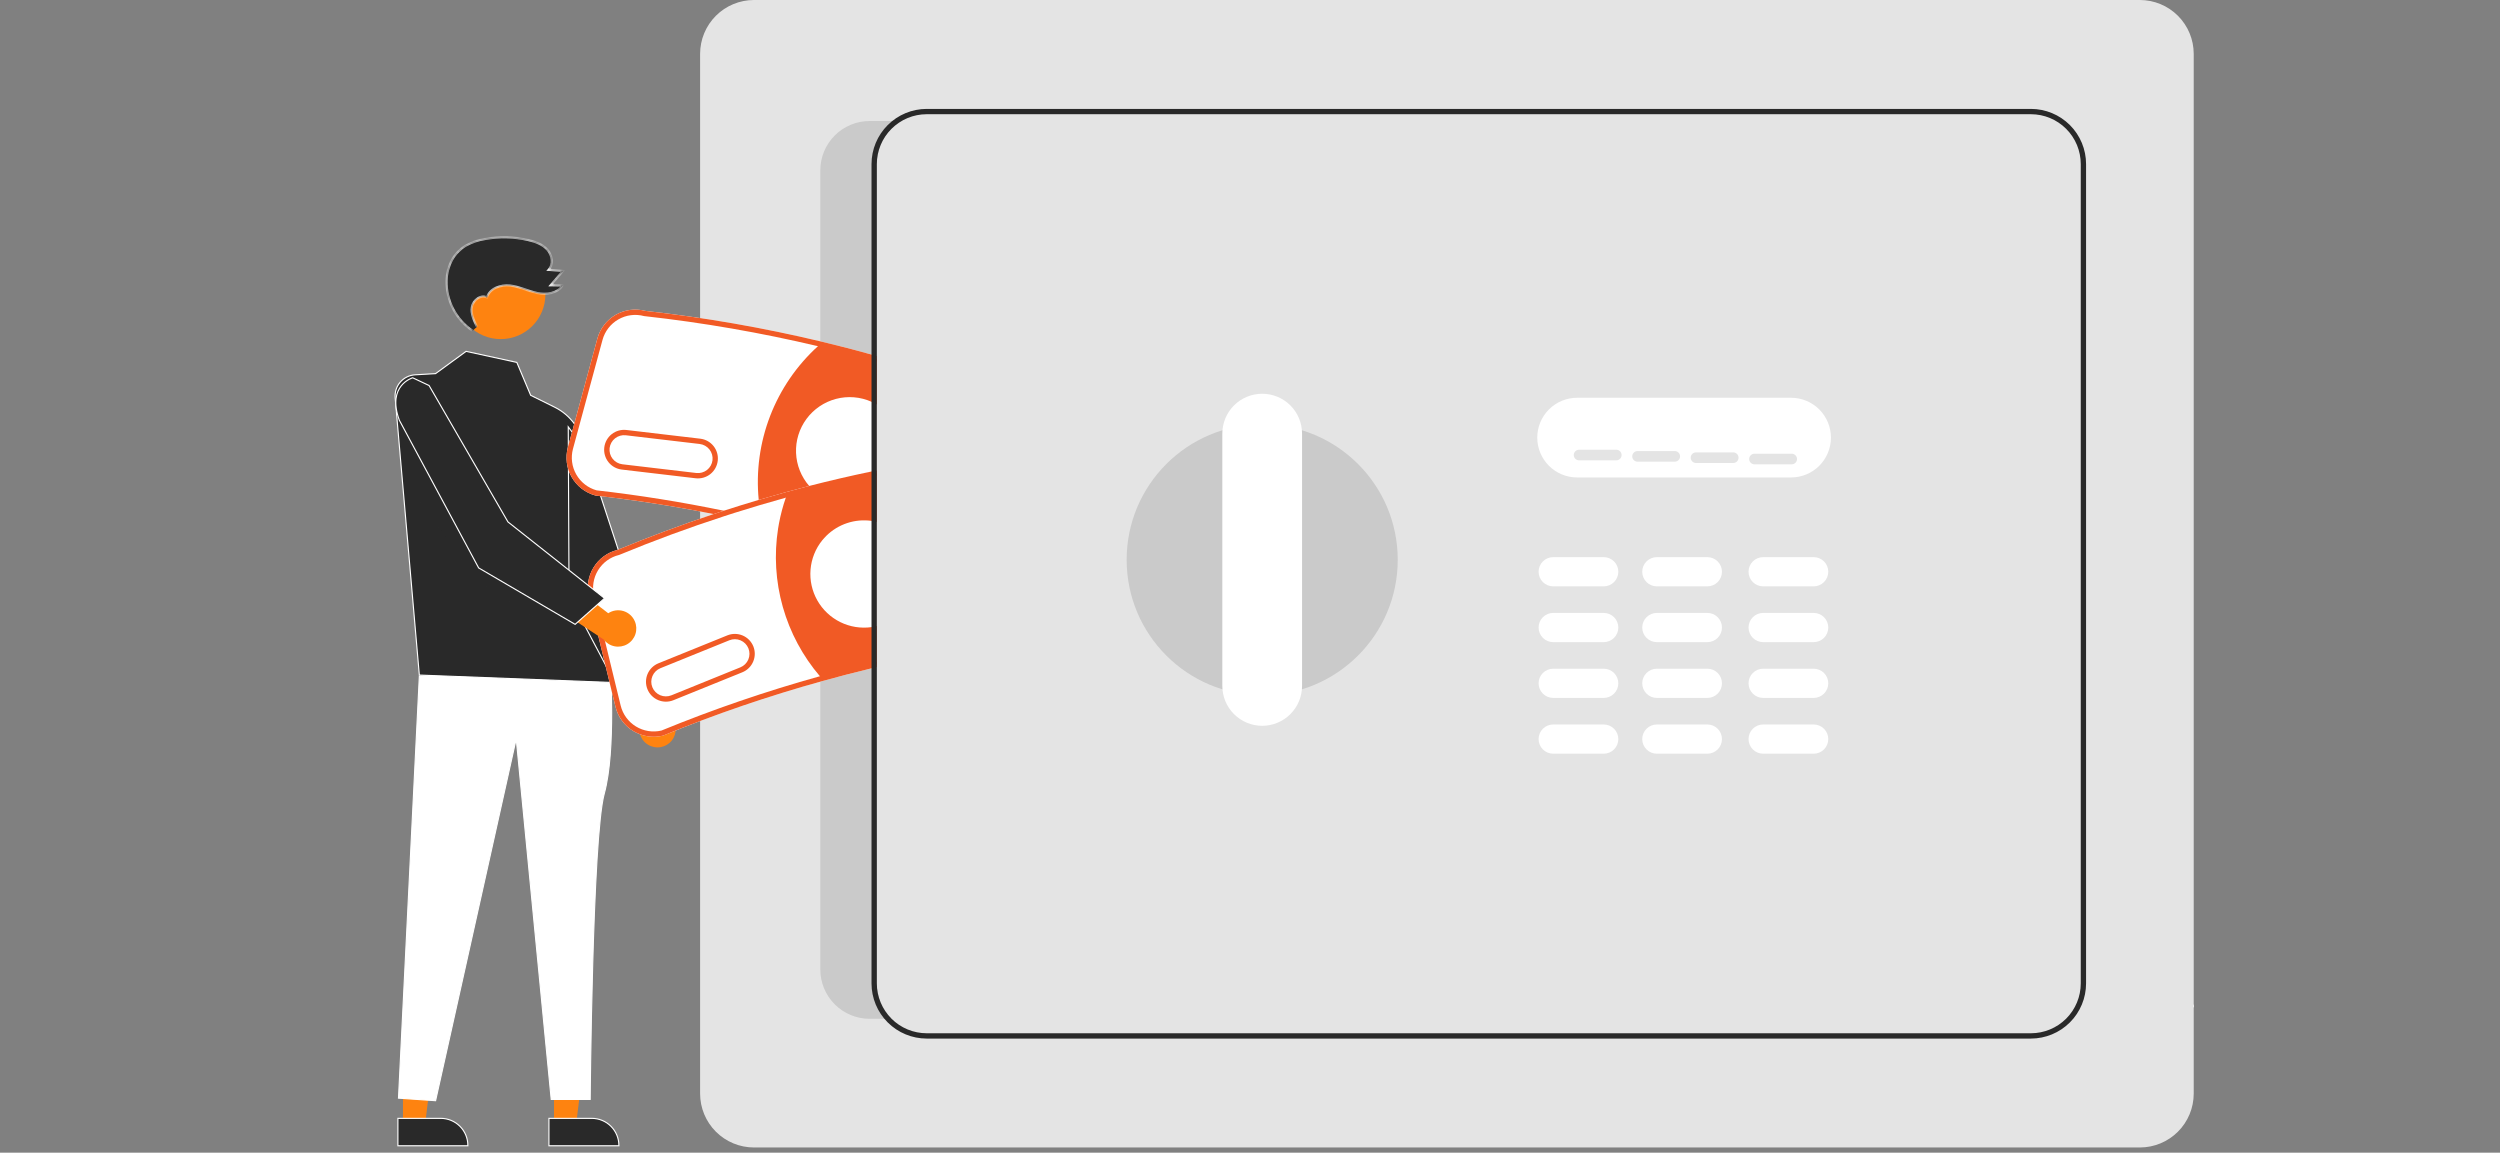 <svg width="668" height="308" viewBox="0 0 668 308" fill="none" xmlns="http://www.w3.org/2000/svg">
<rect x="0" y="0" width="668" height="308" fill="#808080" stroke="none"/>
<path d="M586.181 268.617C583.268 263.991 582.207 258.437 583.209 253.063C583.309 252.531 582.477 252.404 582.377 252.936C581.345 258.53 582.461 264.307 585.502 269.115C585.793 269.573 586.469 269.073 586.181 268.617Z" fill="white"/>
<path d="M173.166 198.993C172.561 198.629 172.043 198.137 171.649 197.551C171.254 196.965 170.993 196.3 170.884 195.603C170.775 194.906 170.82 194.193 171.016 193.515C171.212 192.837 171.555 192.21 172.02 191.678L163.512 176.774L172.415 177.349L179.129 191.414C179.971 192.254 180.475 193.373 180.546 194.559C180.617 195.745 180.251 196.917 179.516 197.851C178.781 198.785 177.728 199.417 176.558 199.628C175.388 199.838 174.181 199.612 173.166 198.993Z" fill="#FE8310"/>
<path d="M107.673 300.594H113.563L116.365 277.888L107.672 277.888L107.673 300.594Z" fill="#FE8310"/>
<path d="M106.32 306.151L106.32 298.823L117.77 298.822C119.69 298.822 121.533 299.585 122.891 300.943C124.249 302.3 125.012 304.141 125.012 306.06V306.151L106.32 306.151Z" fill="#292929" stroke="white" stroke-width="0.3"/>
<path d="M148.029 300.594H153.919L156.721 277.888L148.027 277.888L148.029 300.594Z" fill="#FE8310"/>
<path d="M146.676 306.151L146.675 298.823L158.125 298.822C160.046 298.822 161.888 299.585 163.246 300.943C164.605 302.3 165.368 304.141 165.368 306.06V306.151L146.676 306.151Z" fill="#292929" stroke="white" stroke-width="0.3"/>
<path d="M116.389 294.106L106.477 293.425L112.05 180.663L163.036 177.574C163.038 177.606 163.04 177.644 163.043 177.686C163.054 177.858 163.07 178.111 163.089 178.437C163.127 179.09 163.178 180.035 163.229 181.206C163.331 183.548 163.433 186.791 163.436 190.396C163.443 197.612 163.049 206.262 161.46 212.047C160.657 214.968 160.023 221.552 159.521 229.764C159.019 237.984 158.648 247.853 158.378 257.358C158.107 266.863 157.936 276.005 157.833 282.771C157.781 286.154 157.746 288.943 157.725 290.886C157.714 291.857 157.706 292.618 157.701 293.135L157.696 293.725L157.695 293.778H147.285L138.028 198.318L137.732 198.3L116.389 294.106Z" fill="white" stroke="white" stroke-width="0.3"/>
<path d="M116.334 99.835L116.378 99.833L116.414 99.807L124.536 93.883L138.095 96.834L141.773 105.569L141.795 105.621L141.845 105.646L148.235 108.812C150.315 109.843 152.113 111.363 153.475 113.241C154.837 115.119 155.723 117.3 156.055 119.596L165.159 182.428L112.044 180.376L105.587 106.3C105.522 105.545 105.608 104.785 105.842 104.063C106.075 103.342 106.451 102.675 106.947 102.102C107.443 101.528 108.049 101.06 108.73 100.725C109.41 100.39 110.151 100.194 110.908 100.15L116.334 99.835Z" fill="#292929" stroke="white" stroke-width="0.3"/>
<path d="M152.054 159.23L151.836 114.057L156.483 120.318L177.925 185.679L168.106 189.608L152.054 159.23Z" fill="#292929" stroke="white" stroke-width="0.3"/>
<path d="M133.796 90.609C140.387 90.609 145.729 85.269 145.729 78.682C145.729 72.096 140.387 66.756 133.796 66.756C127.206 66.756 121.863 72.096 121.863 78.682C121.863 85.269 127.206 90.609 133.796 90.609Z" fill="#FE8310"/>
<path opacity="0.1" d="M107.781 127.751L127.254 154.82L149.021 169.007L107.781 127.751Z" fill="#292929"/>
<mask id="path-12-inside-1_631_299" fill="white">
<path d="M127.472 87.304C126.642 85.648 125.788 83.845 126.106 82.02C126.423 80.195 128.519 78.605 130.136 79.51C130.807 77.086 133.778 76.025 136.278 76.305C138.779 76.585 141.081 77.79 143.543 78.308C146.006 78.825 148.996 78.415 150.327 76.28L147.143 76.225L150.459 72.381L146.615 72.094C147.946 70.658 147.593 68.218 146.304 66.744C145.015 65.269 143.059 64.572 141.15 64.131C137.341 63.253 133.391 63.162 129.545 63.864C127.732 64.144 125.984 64.751 124.389 65.657C122.887 66.573 121.646 67.86 120.785 69.393C119.856 71.124 119.354 73.051 119.32 75.014C119.263 77.644 119.868 80.246 121.079 82.582C122.289 84.918 124.067 86.912 126.249 88.383"/>
</mask>
<path d="M127.472 87.304C126.642 85.648 125.788 83.845 126.106 82.02C126.423 80.195 128.519 78.605 130.136 79.51C130.807 77.086 133.778 76.025 136.278 76.305C138.779 76.585 141.081 77.79 143.543 78.308C146.006 78.825 148.996 78.415 150.327 76.28L147.143 76.225L150.459 72.381L146.615 72.094C147.946 70.658 147.593 68.218 146.304 66.744C145.015 65.269 143.059 64.572 141.15 64.131C137.341 63.253 133.391 63.162 129.545 63.864C127.732 64.144 125.984 64.751 124.389 65.657C122.887 66.573 121.646 67.86 120.785 69.393C119.856 71.124 119.354 73.051 119.32 75.014C119.263 77.644 119.868 80.246 121.079 82.582C122.289 84.918 124.067 86.912 126.249 88.383" fill="#292929"/>
<path d="M130.136 79.51L129.989 79.771L130.323 79.958L130.425 79.59L130.136 79.51ZM150.327 76.28L150.581 76.439L150.862 75.99L150.332 75.98L150.327 76.28ZM147.143 76.225L146.916 76.029L146.497 76.514L147.137 76.525L147.143 76.225ZM150.459 72.381L150.686 72.577L151.075 72.126L150.481 72.082L150.459 72.381ZM146.615 72.094L146.395 71.89L145.971 72.347L146.592 72.393L146.615 72.094ZM141.15 64.131L141.218 63.838L141.218 63.838L141.15 64.131ZM129.545 63.864L129.591 64.161L129.599 64.159L129.545 63.864ZM124.389 65.657L124.241 65.396L124.233 65.401L124.389 65.657ZM120.785 69.393L120.523 69.246L120.52 69.251L120.785 69.393ZM119.32 75.014L119.62 75.021L119.62 75.019L119.32 75.014ZM127.741 87.17C126.903 85.498 126.104 83.784 126.401 82.071L125.81 81.969C125.473 83.906 126.382 85.798 127.204 87.439L127.741 87.17ZM126.401 82.071C126.544 81.248 127.095 80.462 127.8 79.99C128.504 79.519 129.309 79.391 129.989 79.771L130.282 79.248C129.346 78.724 128.294 78.938 127.466 79.492C126.64 80.045 125.984 80.967 125.81 81.969L126.401 82.071ZM130.425 79.59C130.731 78.484 131.565 77.672 132.648 77.165C133.733 76.657 135.045 76.469 136.245 76.603L136.311 76.007C135.011 75.861 133.587 76.063 132.394 76.622C131.199 77.181 130.212 78.111 129.847 79.429L130.425 79.59ZM136.245 76.603C137.461 76.739 138.635 77.101 139.83 77.501C141.016 77.899 142.229 78.338 143.482 78.601L143.605 78.014C142.396 77.76 141.226 77.337 140.02 76.933C138.823 76.531 137.596 76.15 136.311 76.007L136.245 76.603ZM143.482 78.601C144.749 78.868 146.159 78.897 147.432 78.579C148.707 78.261 149.864 77.589 150.581 76.439L150.072 76.121C149.459 77.105 148.455 77.706 147.287 77.997C146.117 78.289 144.8 78.265 143.605 78.014L143.482 78.601ZM150.332 75.98L147.148 75.925L147.137 76.525L150.322 76.58L150.332 75.98ZM147.37 76.421L150.686 72.577L150.231 72.185L146.916 76.029L147.37 76.421ZM150.481 72.082L146.637 71.795L146.592 72.393L150.436 72.68L150.481 72.082ZM146.835 72.298C147.57 71.504 147.829 70.445 147.741 69.408C147.652 68.371 147.217 67.332 146.53 66.546L146.078 66.941C146.68 67.629 147.065 68.547 147.143 69.459C147.221 70.368 146.991 71.247 146.395 71.89L146.835 72.298ZM146.53 66.546C145.175 64.997 143.139 64.282 141.218 63.838L141.083 64.423C142.979 64.861 144.854 65.542 146.078 66.941L146.53 66.546ZM141.218 63.838C137.368 62.951 133.378 62.86 129.491 63.569L129.599 64.159C133.405 63.465 137.313 63.554 141.083 64.423L141.218 63.838ZM129.499 63.568C127.65 63.852 125.868 64.472 124.241 65.397L124.537 65.918C126.101 65.03 127.813 64.434 129.591 64.161L129.499 63.568ZM124.233 65.401C122.687 66.344 121.409 67.668 120.523 69.246L121.046 69.54C121.882 68.051 123.087 66.802 124.545 65.913L124.233 65.401ZM120.52 69.251C119.569 71.024 119.054 72.998 119.02 75.009L119.62 75.019C119.653 73.104 120.143 71.224 121.049 69.535L120.52 69.251ZM119.02 75.008C118.962 77.688 119.579 80.34 120.812 82.72L121.345 82.444C120.157 80.153 119.564 77.6 119.62 75.021L119.02 75.008ZM120.812 82.72C122.046 85.1 123.858 87.133 126.081 88.632L126.417 88.135C124.276 86.692 122.532 84.735 121.345 82.444L120.812 82.72Z" fill="white" mask="url(#path-12-inside-1_631_299)"/>
<path d="M571.776 306.607H201.453C197.639 306.603 193.983 305.087 191.286 302.392C188.59 299.697 187.073 296.043 187.068 292.231V14.376C187.073 10.565 188.59 6.911 191.286 4.215C193.983 1.52 197.639 0.004 201.453 0H571.776C575.59 0.004 579.246 1.52 581.943 4.216C584.639 6.911 586.156 10.565 586.161 14.376V292.231C586.156 296.043 584.639 299.697 581.943 302.392C579.246 305.087 575.59 306.603 571.776 306.607Z" fill="#E4E4E4"/>
<path d="M478.573 127.575H421.408C418.583 127.575 415.873 126.454 413.876 124.457C411.878 122.461 410.756 119.753 410.756 116.929C410.756 114.106 411.878 111.398 413.876 109.401C415.873 107.405 418.583 106.283 421.408 106.283H478.573C481.398 106.283 484.108 107.405 486.105 109.401C488.103 111.398 489.225 114.106 489.225 116.929C489.225 119.753 488.103 122.461 486.105 124.457C484.108 126.454 481.398 127.575 478.573 127.575Z" fill="white"/>
<path d="M428.509 156.675H415.017C413.981 156.675 412.988 156.264 412.255 155.531C411.523 154.799 411.111 153.807 411.111 152.771C411.111 151.736 411.523 150.743 412.255 150.011C412.988 149.279 413.981 148.868 415.017 148.868H428.509C429.545 148.868 430.539 149.279 431.271 150.011C432.004 150.743 432.415 151.736 432.415 152.771C432.415 153.807 432.004 154.799 431.271 155.531C430.539 156.264 429.545 156.675 428.509 156.675Z" fill="white"/>
<path d="M484.609 156.675H471.117C470.081 156.675 469.087 156.264 468.355 155.531C467.622 154.799 467.211 153.807 467.211 152.771C467.211 151.736 467.622 150.743 468.355 150.011C469.087 149.279 470.081 148.868 471.117 148.868H484.609C485.645 148.868 486.638 149.279 487.371 150.011C488.103 150.743 488.515 151.736 488.515 152.771C488.515 153.807 488.103 154.799 487.371 155.531C486.638 156.264 485.645 156.675 484.609 156.675Z" fill="white"/>
<path d="M456.203 156.675H442.71C441.675 156.675 440.681 156.264 439.949 155.531C439.216 154.799 438.805 153.807 438.805 152.771C438.805 151.736 439.216 150.743 439.949 150.011C440.681 149.279 441.675 148.868 442.71 148.868H456.203C457.239 148.868 458.232 149.279 458.965 150.011C459.697 150.743 460.109 151.736 460.109 152.771C460.109 153.807 459.697 154.799 458.965 155.531C458.232 156.264 457.239 156.675 456.203 156.675Z" fill="white"/>
<path d="M428.509 171.58H415.017C413.981 171.58 412.988 171.168 412.255 170.436C411.523 169.704 411.111 168.711 411.111 167.676C411.111 166.641 411.523 165.648 412.255 164.916C412.988 164.184 413.981 163.772 415.017 163.772H428.509C429.545 163.772 430.539 164.184 431.271 164.916C432.004 165.648 432.415 166.641 432.415 167.676C432.415 168.711 432.004 169.704 431.271 170.436C430.539 171.168 429.545 171.58 428.509 171.58Z" fill="white"/>
<path d="M484.609 171.58H471.117C470.081 171.58 469.087 171.168 468.355 170.436C467.622 169.704 467.211 168.711 467.211 167.676C467.211 166.641 467.622 165.648 468.355 164.916C469.087 164.184 470.081 163.772 471.117 163.772H484.609C485.645 163.772 486.638 164.184 487.371 164.916C488.103 165.648 488.515 166.641 488.515 167.676C488.515 168.711 488.103 169.704 487.371 170.436C486.638 171.168 485.645 171.58 484.609 171.58Z" fill="white"/>
<path d="M456.203 171.58H442.71C441.675 171.58 440.681 171.168 439.949 170.436C439.216 169.704 438.805 168.711 438.805 167.676C438.805 166.641 439.216 165.648 439.949 164.916C440.681 164.184 441.675 163.772 442.71 163.772H456.203C457.239 163.772 458.232 164.184 458.965 164.916C459.697 165.648 460.109 166.641 460.109 167.676C460.109 168.711 459.697 169.704 458.965 170.436C458.232 171.168 457.239 171.58 456.203 171.58Z" fill="white"/>
<path d="M428.509 186.484H415.017C413.981 186.484 412.988 186.073 412.255 185.341C411.523 184.609 411.111 183.616 411.111 182.58C411.111 181.545 411.523 180.552 412.255 179.82C412.988 179.088 413.981 178.677 415.017 178.677H428.509C429.545 178.677 430.539 179.088 431.271 179.82C432.004 180.552 432.415 181.545 432.415 182.58C432.415 183.616 432.004 184.609 431.271 185.341C430.539 186.073 429.545 186.484 428.509 186.484Z" fill="white"/>
<path d="M484.609 186.484H471.117C470.081 186.484 469.087 186.073 468.355 185.341C467.622 184.609 467.211 183.616 467.211 182.58C467.211 181.545 467.622 180.552 468.355 179.82C469.087 179.088 470.081 178.677 471.117 178.677H484.609C485.645 178.677 486.638 179.088 487.371 179.82C488.103 180.552 488.515 181.545 488.515 182.58C488.515 183.616 488.103 184.609 487.371 185.341C486.638 186.073 485.645 186.484 484.609 186.484Z" fill="white"/>
<path d="M456.203 186.484H442.71C441.675 186.484 440.681 186.073 439.949 185.341C439.216 184.609 438.805 183.616 438.805 182.58C438.805 181.545 439.216 180.552 439.949 179.82C440.681 179.088 441.675 178.677 442.71 178.677H456.203C457.239 178.677 458.232 179.088 458.965 179.82C459.697 180.552 460.109 181.545 460.109 182.58C460.109 183.616 459.697 184.609 458.965 185.341C458.232 186.073 457.239 186.484 456.203 186.484Z" fill="white"/>
<path d="M428.509 201.388H415.017C413.981 201.388 412.988 200.977 412.255 200.245C411.523 199.513 411.111 198.52 411.111 197.485C411.111 196.449 411.523 195.456 412.255 194.724C412.988 193.992 413.981 193.581 415.017 193.581H428.509C429.545 193.581 430.539 193.992 431.271 194.724C432.004 195.456 432.415 196.449 432.415 197.485C432.415 198.52 432.004 199.513 431.271 200.245C430.539 200.977 429.545 201.388 428.509 201.388Z" fill="white"/>
<path d="M484.609 201.388H471.117C470.081 201.388 469.087 200.977 468.355 200.245C467.622 199.513 467.211 198.52 467.211 197.485C467.211 196.449 467.622 195.456 468.355 194.724C469.087 193.992 470.081 193.581 471.117 193.581H484.609C485.645 193.581 486.638 193.992 487.371 194.724C488.103 195.456 488.515 196.449 488.515 197.485C488.515 198.52 488.103 199.513 487.371 200.245C486.638 200.977 485.645 201.388 484.609 201.388Z" fill="white"/>
<path d="M456.203 201.388H442.71C441.675 201.388 440.681 200.977 439.949 200.245C439.216 199.513 438.805 198.52 438.805 197.485C438.805 196.449 439.216 195.456 439.949 194.724C440.681 193.992 441.675 193.581 442.71 193.581H456.203C457.239 193.581 458.232 193.992 458.965 194.724C459.697 195.456 460.109 196.449 460.109 197.485C460.109 198.52 459.697 199.513 458.965 200.245C458.232 200.977 457.239 201.388 456.203 201.388Z" fill="white"/>
<path d="M337.258 185.774C357.259 185.774 373.474 169.568 373.474 149.578C373.474 129.587 357.259 113.381 337.258 113.381C317.256 113.381 301.041 129.587 301.041 149.578C301.041 169.568 317.256 185.774 337.258 185.774Z" fill="#CACACA"/>
<path d="M337.257 193.936C334.433 193.933 331.726 192.81 329.729 190.814C327.732 188.819 326.609 186.112 326.605 183.29V115.865C326.604 114.466 326.879 113.081 327.414 111.788C327.949 110.495 328.733 109.321 329.722 108.331C330.711 107.342 331.886 106.557 333.179 106.021C334.472 105.486 335.858 105.21 337.257 105.21C338.657 105.21 340.043 105.486 341.336 106.021C342.629 106.557 343.803 107.342 344.792 108.331C345.782 109.321 346.566 110.495 347.101 111.788C347.636 113.081 347.91 114.466 347.909 115.865V183.29C347.906 186.112 346.783 188.818 344.786 190.814C342.789 192.81 340.081 193.933 337.257 193.936Z" fill="white"/>
<path d="M431.872 123.004H421.93C421.553 123.004 421.192 122.854 420.926 122.588C420.659 122.322 420.51 121.961 420.51 121.585C420.51 121.208 420.659 120.847 420.926 120.581C421.192 120.315 421.553 120.165 421.93 120.165H431.872C432.248 120.165 432.61 120.315 432.876 120.581C433.142 120.847 433.292 121.208 433.292 121.585C433.292 121.961 433.142 122.322 432.876 122.588C432.61 122.854 432.248 123.004 431.872 123.004Z" fill="#E4E4E4"/>
<path d="M447.495 123.359H437.553C437.176 123.359 436.815 123.209 436.549 122.943C436.282 122.677 436.133 122.316 436.133 121.939C436.133 121.563 436.282 121.202 436.549 120.936C436.815 120.67 437.176 120.52 437.553 120.52H447.495C447.872 120.52 448.233 120.67 448.499 120.936C448.765 121.202 448.915 121.563 448.915 121.939C448.915 122.316 448.765 122.677 448.499 122.943C448.233 123.209 447.872 123.359 447.495 123.359Z" fill="#E4E4E4"/>
<path d="M463.118 123.714H453.176C452.799 123.714 452.438 123.564 452.172 123.298C451.905 123.032 451.756 122.671 451.756 122.294C451.756 121.918 451.905 121.557 452.172 121.291C452.438 121.025 452.799 120.875 453.176 120.875H463.118C463.495 120.875 463.856 121.025 464.122 121.291C464.389 121.557 464.538 121.918 464.538 122.294C464.538 122.671 464.389 123.032 464.122 123.298C463.856 123.564 463.495 123.714 463.118 123.714Z" fill="#E4E4E4"/>
<path d="M478.741 124.069H468.799C468.422 124.069 468.061 123.919 467.795 123.653C467.529 123.387 467.379 123.026 467.379 122.649C467.379 122.273 467.529 121.912 467.795 121.646C468.061 121.38 468.422 121.23 468.799 121.23H478.741C479.118 121.23 479.479 121.38 479.745 121.646C480.012 121.912 480.161 122.273 480.161 122.649C480.161 123.026 480.012 123.387 479.745 123.653C479.479 123.919 479.118 124.069 478.741 124.069Z" fill="#E4E4E4"/>
<path d="M234.289 262.78C234.288 264.538 234.637 266.278 235.314 267.9C235.992 269.521 236.986 270.992 238.237 272.227H232.371C230.64 272.227 228.926 271.886 227.327 271.224C225.728 270.562 224.275 269.592 223.052 268.369C221.828 267.146 220.857 265.694 220.195 264.096C219.532 262.497 219.191 260.785 219.191 259.055V45.507C219.191 43.777 219.532 42.064 220.195 40.466C220.857 38.868 221.828 37.416 223.052 36.193C224.275 34.97 225.728 34 227.327 33.338C228.926 32.676 230.64 32.335 232.371 32.335H240.907C238.894 33.505 237.223 35.183 236.062 37.201C234.9 39.218 234.289 41.505 234.289 43.833L234.289 262.78Z" fill="#CACACA"/>
<path d="M232.869 94.735C228.381 93.479 223.876 92.315 219.355 91.243C203.895 87.555 188.221 84.824 172.423 83.067C169.745 82.362 166.897 82.743 164.499 84.127C162.101 85.511 160.347 87.785 159.619 90.456L151.73 119.555C151.005 122.237 151.375 125.097 152.759 127.507C154.142 129.917 156.426 131.679 159.108 132.408L159.215 132.43C169.654 133.615 180.192 135.261 190.673 137.362C191.611 137.547 192.541 137.738 193.478 137.937C196.837 138.633 200.187 139.376 203.526 140.166C204.989 140.506 206.445 140.861 207.908 141.223C211.842 142.203 215.779 143.246 219.718 144.353C224.099 145.588 228.483 146.906 232.869 148.306C233.345 148.448 233.821 148.597 234.289 148.754V95.14C233.821 94.998 233.345 94.863 232.869 94.735Z" fill="white"/>
<path d="M232.869 94.735C228.381 93.479 223.876 92.315 219.355 91.243C203.895 87.555 188.221 84.824 172.423 83.067C169.745 82.362 166.897 82.743 164.499 84.127C162.101 85.511 160.347 87.785 159.619 90.456L151.73 119.555C151.005 122.237 151.375 125.097 152.759 127.507C154.142 129.917 156.426 131.679 159.108 132.408L159.215 132.43C169.654 133.615 180.192 135.261 190.673 137.362C191.611 137.547 192.541 137.738 193.478 137.937C196.837 138.633 200.187 139.376 203.526 140.166C204.989 140.506 206.445 140.861 207.908 141.223C211.842 142.203 215.779 143.246 219.718 144.353C224.099 145.588 228.483 146.906 232.869 148.306C233.345 148.448 233.821 148.597 234.289 148.754V147.256C233.813 147.107 233.338 146.958 232.869 146.809C228.836 145.524 224.807 144.315 220.783 143.182C219.277 142.749 217.772 142.33 216.266 141.926C213.554 141.195 210.848 140.495 208.15 139.825C206.715 139.463 205.283 139.115 203.853 138.782C203.747 138.753 203.633 138.732 203.526 138.704C201.091 138.129 198.65 137.58 196.205 137.057C195.268 136.858 194.33 136.66 193.393 136.468C182.088 134.126 170.697 132.302 159.427 131.024C157.122 130.383 155.164 128.857 153.979 126.779C152.794 124.702 152.478 122.24 153.1 119.931L160.99 90.825C161.621 88.509 163.145 86.538 165.229 85.344C167.313 84.15 169.785 83.832 172.103 84.458L172.21 84.472C187.807 86.203 203.283 88.886 218.553 92.507C218.709 92.549 218.865 92.585 219.021 92.62C223.652 93.727 228.267 94.924 232.869 96.212C233.338 96.339 233.813 96.474 234.289 96.616V95.14C233.821 94.998 233.345 94.863 232.869 94.735Z" fill="#F15A25"/>
<path d="M234.289 95.878V148.001C233.813 147.845 233.345 147.696 232.869 147.547C228.672 146.205 224.461 144.942 220.236 143.757C216.181 142.607 212.112 141.526 208.029 140.513C206.58 140.158 205.138 139.811 203.69 139.47C203.633 139.215 203.576 138.959 203.526 138.704C203.264 137.483 203.058 136.248 202.902 135.006C202.83 134.53 202.781 134.055 202.731 133.572C201.984 125.968 203.025 118.295 205.772 111.165C208.519 104.035 212.896 97.646 218.553 92.507C218.759 92.308 218.972 92.116 219.185 91.932C223.772 93.025 228.334 94.208 232.869 95.48C233.345 95.601 233.821 95.736 234.289 95.878Z" fill="#F15A25"/>
<path d="M187.128 117.22L167.38 114.892C166.685 114.81 165.981 114.865 165.308 115.055C164.634 115.245 164.005 115.566 163.456 115.999C162.907 116.432 162.448 116.969 162.106 117.579C161.765 118.189 161.547 118.86 161.465 119.555C161.382 120.249 161.438 120.953 161.628 121.626C161.818 122.299 162.139 122.928 162.572 123.477C163.005 124.026 163.543 124.484 164.153 124.825C164.764 125.167 165.435 125.385 166.13 125.467L185.878 127.795C187.28 127.957 188.688 127.557 189.795 126.682C190.901 125.808 191.616 124.53 191.781 123.13C191.947 121.73 191.55 120.322 190.677 119.214C189.805 118.106 188.529 117.388 187.128 117.22ZM190.381 122.969C190.257 123.996 189.731 124.932 188.918 125.572C188.104 126.212 187.07 126.503 186.042 126.382L166.293 124.054C165.268 123.93 164.333 123.404 163.695 122.592C163.057 121.78 162.766 120.749 162.888 119.723C163.009 118.698 163.532 117.762 164.342 117.121C165.152 116.48 166.183 116.187 167.209 116.304L186.958 118.632C187.986 118.756 188.923 119.282 189.564 120.095C190.206 120.907 190.499 121.94 190.381 122.969Z" fill="#F15A25"/>
<path d="M234.289 108.086V132.806C233.833 133.079 233.359 133.321 232.869 133.53C230.32 134.667 227.494 135.035 224.739 134.589C221.984 134.142 219.419 132.901 217.36 131.017C217.161 130.84 216.962 130.648 216.771 130.449C216.579 130.258 216.394 130.052 216.217 129.846C214.073 127.385 212.834 124.267 212.705 121.006C212.575 117.746 213.563 114.539 215.505 111.916C217.447 109.293 220.227 107.412 223.384 106.582C226.542 105.753 229.888 106.025 232.869 107.355C233.355 107.573 233.829 107.817 234.289 108.086Z" fill="white"/>
<path d="M232.868 125.978C227.28 127.142 221.729 128.431 216.216 129.846C214.157 130.371 212.104 130.915 210.059 131.478C207.616 132.153 205.173 132.851 202.73 133.572C199.613 134.495 196.501 135.46 193.392 136.468C192.49 136.766 191.582 137.064 190.672 137.362C182.03 140.244 173.445 143.438 165.001 146.922C162.314 147.594 160.002 149.299 158.567 151.666C157.131 154.033 156.69 156.872 157.339 159.563L164.462 188.861C165.121 191.559 166.824 193.886 169.198 195.331C171.572 196.776 174.422 197.221 177.123 196.569L177.223 196.533C191.108 190.841 205.319 185.978 219.781 181.969C224.098 180.77 228.461 179.639 232.868 178.577C233.344 178.463 233.813 178.35 234.289 178.243V125.687C233.813 125.772 233.344 125.871 232.868 125.978Z" fill="white"/>
<path d="M232.868 125.978C227.28 127.142 221.729 128.431 216.216 129.846C214.157 130.371 212.104 130.915 210.059 131.478C207.616 132.153 205.173 132.851 202.73 133.572C199.613 134.495 196.501 135.46 193.392 136.468C192.49 136.766 191.582 137.064 190.672 137.362C182.03 140.244 173.445 143.438 165.001 146.922C162.314 147.594 160.002 149.299 158.567 151.666C157.131 154.033 156.69 156.872 157.339 159.563L164.462 188.861C165.121 191.559 166.824 193.886 169.198 195.331C171.572 196.776 174.422 197.221 177.123 196.569L177.223 196.533C191.108 190.841 205.319 185.978 219.781 181.969C224.098 180.77 228.461 179.639 232.868 178.577C233.344 178.463 233.813 178.35 234.289 178.243V176.781C233.813 176.895 233.344 177.008 232.868 177.122C232.513 177.207 232.151 177.292 231.796 177.377C227.621 178.392 223.49 179.466 219.404 180.6C219.298 180.628 219.184 180.663 219.078 180.692C204.689 184.691 190.549 189.538 176.733 195.206C174.403 195.752 171.952 195.356 169.912 194.106C167.872 192.855 166.408 190.85 165.84 188.527L158.724 159.229C158.159 156.896 158.543 154.435 159.792 152.384C161.041 150.334 163.052 148.862 165.385 148.292L165.491 148.257C174.688 144.452 184.047 141.003 193.478 137.937C194.386 137.639 195.296 137.348 196.204 137.057C198.434 136.354 200.667 135.671 202.901 135.006C205.259 134.303 207.614 133.627 209.967 132.976C210.123 132.933 210.279 132.891 210.435 132.848C212.736 132.217 215.044 131.606 217.359 131.017C222.493 129.711 227.663 128.512 232.868 127.419C233.337 127.319 233.813 127.22 234.289 127.128V125.687C233.813 125.772 233.344 125.871 232.868 125.978Z" fill="#F15A25"/>
<path d="M234.289 126.404V177.512C233.821 177.619 233.345 177.725 232.869 177.839C228.423 178.917 223.997 180.067 219.59 181.288C219.412 181.089 219.242 180.891 219.078 180.692C214.477 175.308 211.096 168.993 209.168 162.18C207.239 155.367 206.81 148.218 207.908 141.223C207.943 140.989 207.986 140.748 208.029 140.513C208.064 140.286 208.107 140.052 208.149 139.825C208.588 137.501 209.195 135.212 209.967 132.976C210.06 132.706 210.152 132.437 210.251 132.167C212.417 131.571 214.59 130.998 216.77 130.449C222.103 129.072 227.47 127.821 232.869 126.695C233.337 126.588 233.813 126.496 234.289 126.404Z" fill="#F15A25"/>
<path d="M201.289 172.7C200.757 171.393 199.727 170.35 198.427 169.8C197.126 169.251 195.66 169.239 194.351 169.769L175.923 177.235C174.617 177.767 173.575 178.796 173.026 180.096C172.478 181.395 172.468 182.859 172.998 184.166C173.529 185.473 174.557 186.516 175.856 187.066C177.155 187.616 178.62 187.629 179.929 187.1L198.357 179.634C199.663 179.101 200.706 178.072 201.255 176.772C201.805 175.473 201.817 174.008 201.289 172.7ZM197.824 178.314L179.396 185.787C178.436 186.175 177.361 186.167 176.407 185.763C175.453 185.359 174.699 184.594 174.309 183.635C173.92 182.676 173.927 181.601 174.33 180.648C174.732 179.694 175.497 178.939 176.456 178.548L194.884 171.082C195.844 170.692 196.919 170.699 197.873 171.102C198.827 171.504 199.582 172.269 199.972 173.229C200.362 174.188 200.355 175.262 199.952 176.216C199.549 177.17 198.784 177.924 197.824 178.314Z" fill="#F15A25"/>
<path d="M234.288 139.456V167.285C233.819 167.404 233.345 167.499 232.867 167.569C230.016 167.968 227.111 167.501 224.529 166.228C221.947 164.956 219.808 162.936 218.39 160.432C216.971 157.929 216.339 155.056 216.576 152.189C216.812 149.321 217.907 146.591 219.716 144.353C219.879 144.147 220.05 143.949 220.234 143.757C220.405 143.558 220.59 143.367 220.781 143.182C222.351 141.63 224.259 140.461 226.355 139.767C228.452 139.072 230.68 138.871 232.867 139.179C233.346 139.243 233.82 139.336 234.288 139.456Z" fill="white"/>
<path d="M232.869 91.038V161.877C233.345 161.721 233.821 161.572 234.289 161.43V91.683C233.814 91.463 233.345 91.251 232.869 91.038ZM232.869 91.038V161.877C233.345 161.721 233.821 161.572 234.289 161.43V91.683C233.814 91.463 233.345 91.251 232.869 91.038ZM232.869 91.038V161.877C233.345 161.721 233.821 161.572 234.289 161.43V91.683C233.814 91.463 233.345 91.251 232.869 91.038ZM232.869 96.212V177.839C233.345 177.725 233.821 177.619 234.289 177.512V96.616C233.814 96.474 233.338 96.339 232.869 96.212ZM232.869 96.212V177.839C233.345 177.725 233.821 177.619 234.289 177.512V96.616C233.814 96.474 233.338 96.339 232.869 96.212ZM232.869 96.212V177.839C233.345 177.725 233.821 177.619 234.289 177.512V96.616C233.814 96.474 233.338 96.339 232.869 96.212ZM232.869 96.212V177.839C233.345 177.725 233.821 177.619 234.289 177.512V96.616C233.814 96.474 233.338 96.339 232.869 96.212ZM232.869 96.212V178.577C233.345 178.463 233.814 178.35 234.289 178.243V96.616C233.814 96.474 233.338 96.339 232.869 96.212ZM542.663 29.099H247.612C243.704 29.105 239.958 30.66 237.194 33.421C234.431 36.183 232.876 39.927 232.869 43.833V262.78C232.876 266.685 234.431 270.429 237.195 273.189C239.958 275.95 243.704 277.503 247.612 277.507H542.663C546.569 277.503 550.314 275.95 553.077 273.189C555.839 270.428 557.393 266.685 557.398 262.78V43.833C557.394 39.927 555.841 36.183 553.079 33.42C550.316 30.658 546.57 29.104 542.663 29.099ZM555.977 262.78C555.974 266.309 554.57 269.691 552.074 272.186C549.577 274.681 546.193 276.084 542.663 276.088H247.612C244.081 276.085 240.695 274.682 238.198 272.187C235.7 269.692 234.295 266.309 234.289 262.78V43.833C234.295 40.303 235.7 36.92 238.197 34.424C240.695 31.928 244.08 30.523 247.612 30.518H542.663C546.194 30.522 549.579 31.927 552.076 34.423C554.572 36.919 555.975 40.303 555.977 43.833V262.78ZM232.869 96.212V177.122C233.345 177.008 233.814 176.895 234.289 176.781V96.616C233.814 96.474 233.338 96.339 232.869 96.212ZM232.869 96.212V177.839C233.345 177.725 233.821 177.619 234.289 177.512V96.616C233.814 96.474 233.338 96.339 232.869 96.212ZM232.869 96.212V177.839C233.345 177.725 233.821 177.619 234.289 177.512V96.616C233.814 96.474 233.338 96.339 232.869 96.212ZM232.869 96.212V177.839C233.345 177.725 233.821 177.619 234.289 177.512V96.616C233.814 96.474 233.338 96.339 232.869 96.212ZM232.869 91.038V161.877C233.345 161.721 233.821 161.572 234.289 161.43V91.683C233.814 91.463 233.345 91.251 232.869 91.038ZM232.869 91.038V161.877C233.345 161.721 233.821 161.572 234.289 161.43V91.683C233.814 91.463 233.345 91.251 232.869 91.038Z" fill="#292929"/>
<path d="M169.615 165.989C169.337 165.341 168.919 164.761 168.393 164.291C167.866 163.821 167.242 163.472 166.566 163.268C165.889 163.065 165.177 163.013 164.478 163.114C163.779 163.216 163.111 163.47 162.521 163.858L148.907 153.403L148.264 162.297L161.29 170.861C162.008 171.809 163.048 172.461 164.214 172.693C165.381 172.925 166.591 172.722 167.618 172.121C168.644 171.52 169.414 170.565 169.782 169.435C170.15 168.304 170.091 167.079 169.615 165.989Z" fill="#FE8310"/>
<path d="M110.265 100.94L114.65 103.011L135.712 139.433L135.726 139.458L135.748 139.476L161.531 159.865L153.671 166.826L127.897 151.744L106.704 112.284C104.97 107.561 105.898 104.73 107.224 103.08C107.891 102.249 108.667 101.709 109.276 101.377C109.58 101.211 109.843 101.097 110.028 101.025C110.121 100.989 110.194 100.963 110.244 100.947C110.252 100.944 110.259 100.942 110.265 100.94Z" fill="#292929" stroke="white" stroke-width="0.3"/>
</svg>
